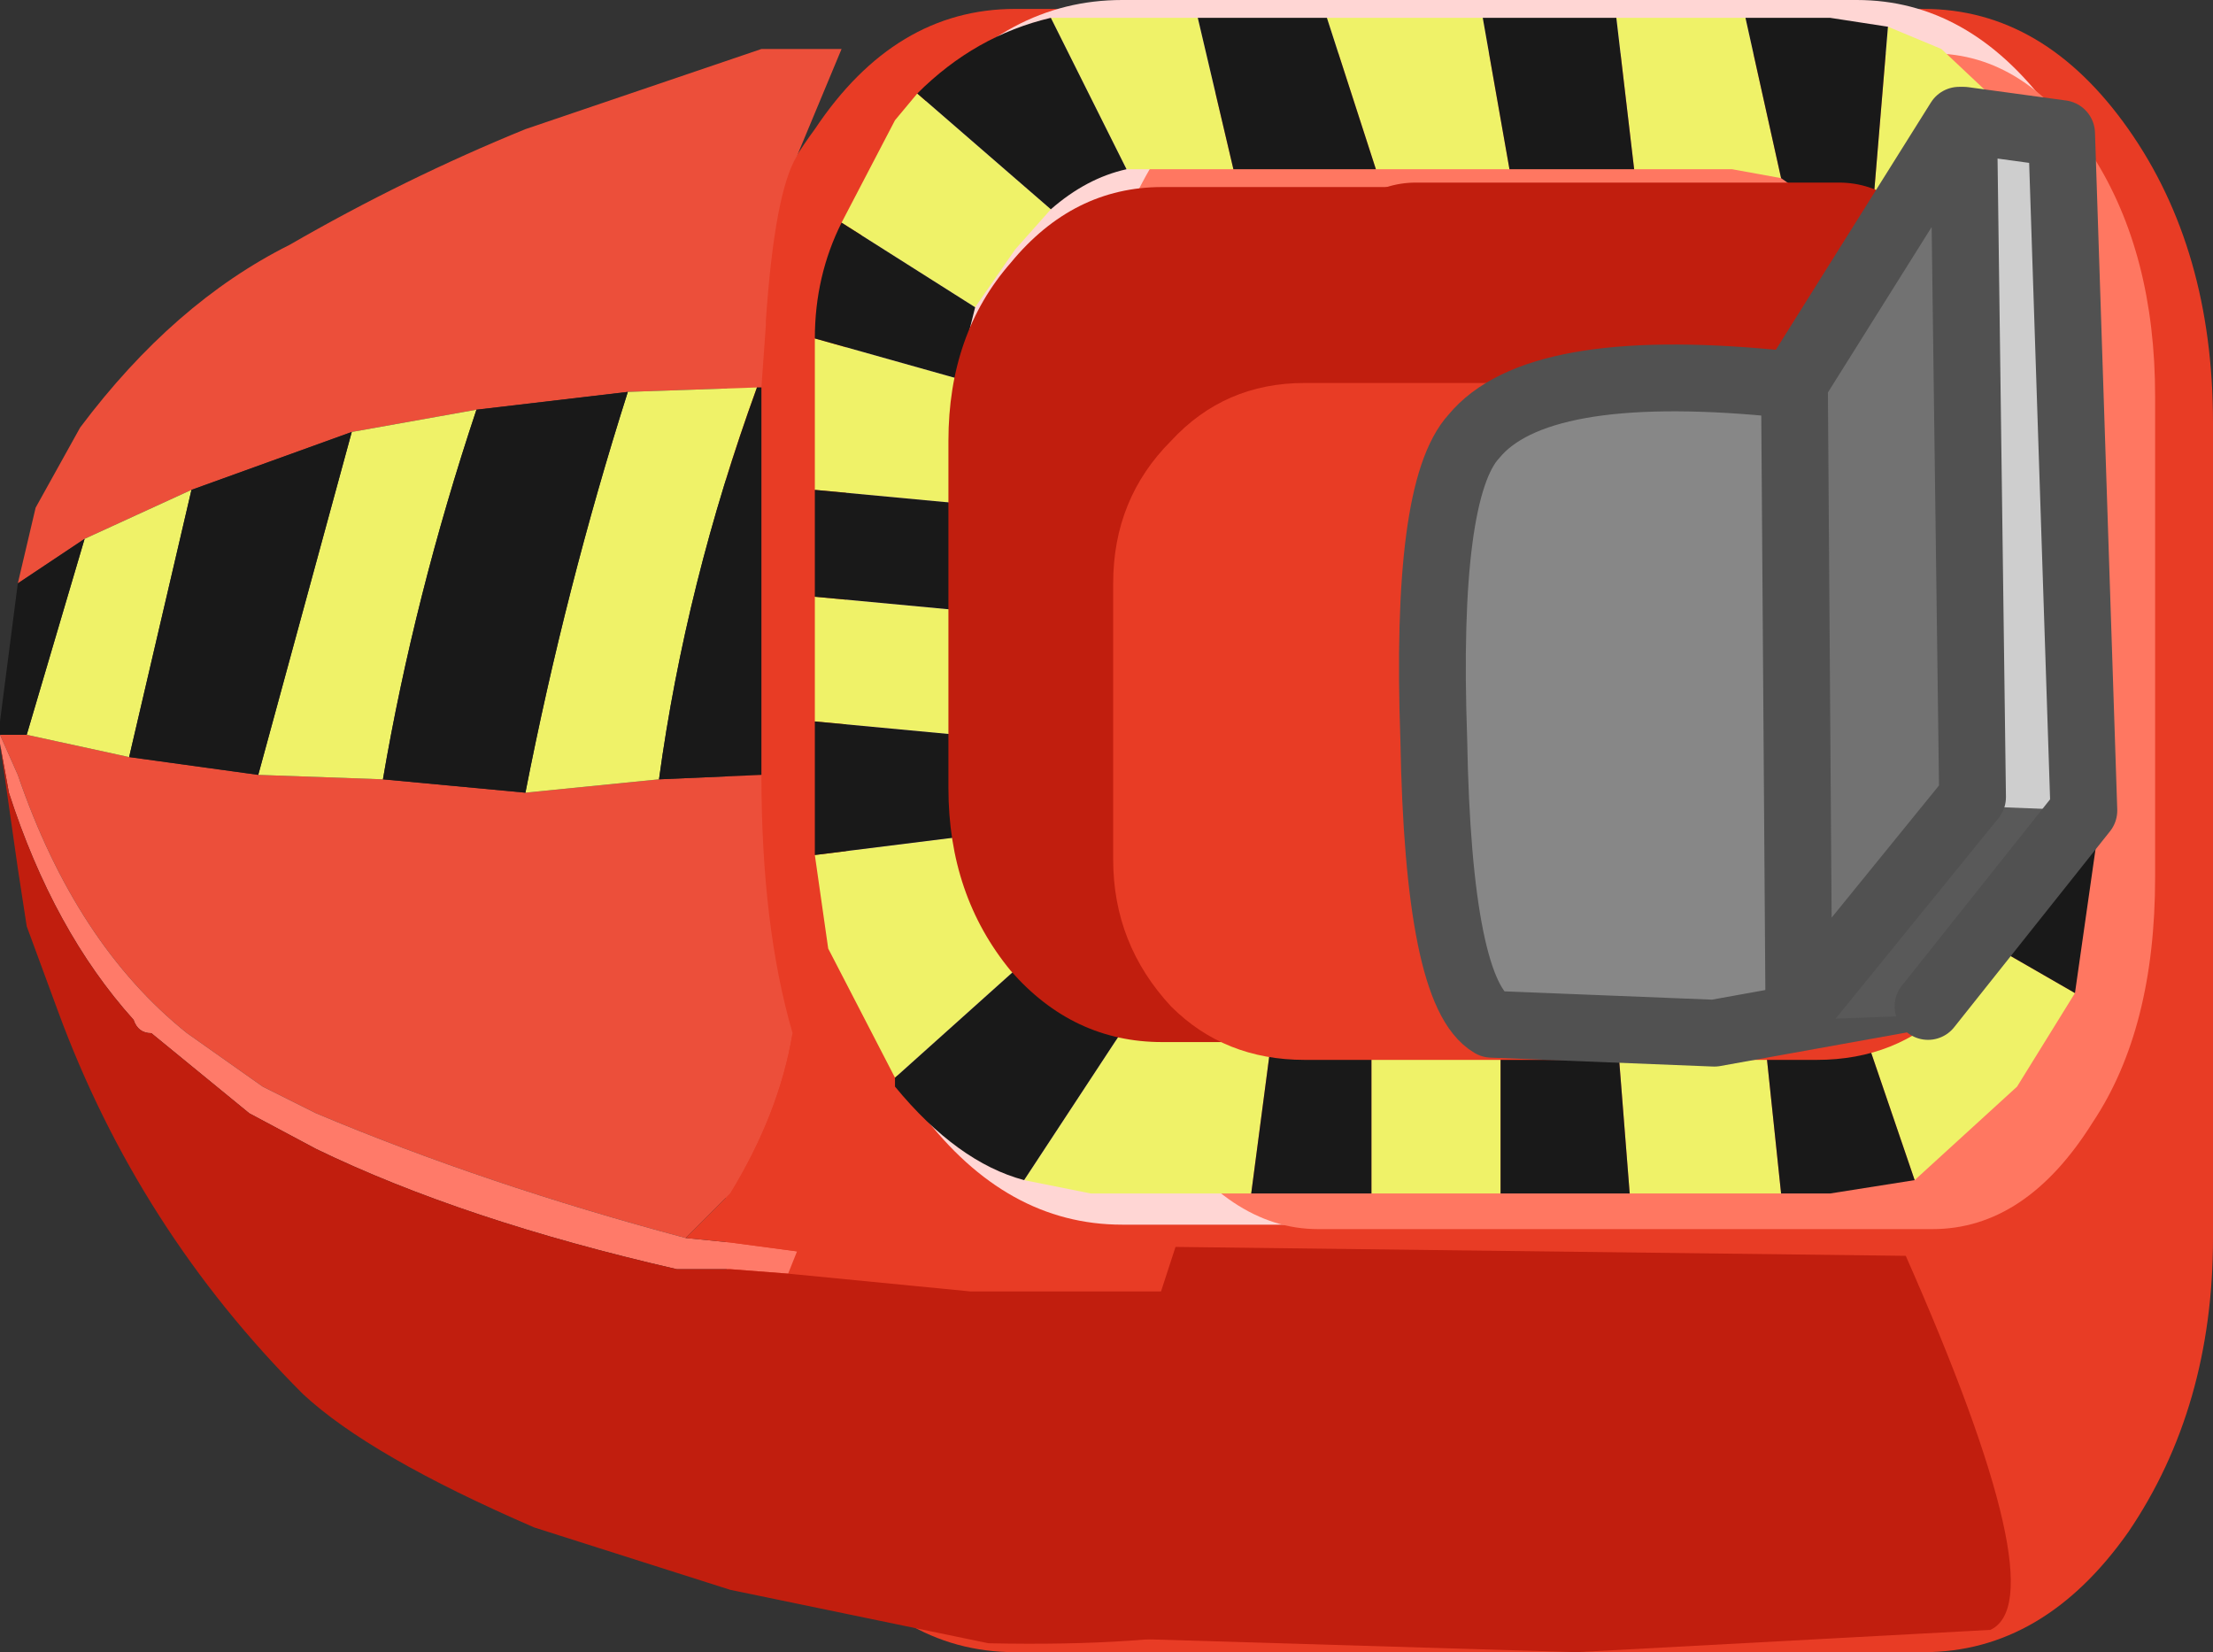 <?xml version="1.0" encoding="UTF-8" standalone="no"?>
<svg xmlns:xlink="http://www.w3.org/1999/xlink" height="18.55px" width="24.85px" xmlns="http://www.w3.org/2000/svg">
  <rect width="100%" height="100%" fill="#333333" stroke="none"/>
  <g transform="matrix(1.0, 0.0, 0.0, 1.0, -280.8, -262.4)">
    <path d="M302.4 262.5 Q303.75 262.5 304.7 263.85 305.65 265.2 305.65 267.15 L305.65 276.3 Q305.65 278.2 304.7 279.6 303.75 280.95 302.4 280.95 L292.2 280.95 Q290.85 280.95 289.95 279.6 288.95 278.2 288.95 276.3 L288.95 267.15 Q288.95 265.2 289.95 263.85 290.85 262.5 292.2 262.5 L302.4 262.5" fill="#e83c25" fill-rule="evenodd" stroke="none"/>
    <path d="M303.8 263.6 Q304.75 264.8 304.75 266.45 L304.75 272.05 Q304.75 273.7 303.8 274.9 302.9 276.15 301.65 276.15 L293.4 276.15 Q292.1 276.15 291.15 274.9 290.3 273.7 290.3 272.05 L290.3 266.45 Q290.3 264.8 291.15 263.6 292.1 262.4 293.4 262.4 L301.65 262.4 Q302.9 262.4 303.8 263.6" fill="#ffd6d4" fill-rule="evenodd" stroke="none"/>
    <path d="M293.05 266.85 Q293.05 265.35 293.8 264.15 294.6 263.0 295.6 263.0 L302.5 263.0 Q303.55 263.0 304.3 264.15 305.0 265.25 305.0 266.85 L305.0 272.25 Q305.0 273.95 304.3 275.0 303.55 276.2 302.5 276.2 L295.6 276.2 Q294.6 276.2 293.8 275.0 293.05 273.95 293.05 272.25 L293.05 266.85" fill="#ff7761" fill-rule="evenodd" stroke="none"/>
    <path d="M304.35 266.2 L304.35 266.4 304.35 268.5 302.6 268.6 302.6 267.45 304.35 266.2 M304.35 270.05 L304.35 271.8 302.6 271.6 302.6 269.7 304.35 270.05 M304.1 273.55 L303.45 274.6 302.3 275.65 301.6 273.6 302.0 273.35 302.25 273.05 302.45 272.6 304.1 273.55 M300.8 275.8 L299.1 275.8 298.95 273.9 300.25 273.9 300.6 273.9 300.8 275.8 M297.65 275.8 L296.2 275.8 296.2 273.9 297.65 273.9 297.65 275.8 M294.85 275.8 L293.05 275.8 292.3 275.65 293.45 273.9 293.85 273.9 295.1 273.9 294.85 275.8 M290.85 274.5 L290.1 273.05 289.95 272.0 291.55 271.8 291.8 272.6 292.15 273.05 292.3 273.2 290.85 274.5 M289.95 270.5 L289.95 269.1 291.55 269.25 291.55 270.65 289.95 270.5 M289.95 267.9 L289.95 266.4 289.95 266.2 291.55 266.65 291.55 267.25 291.55 268.05 289.95 267.9 M290.25 264.9 L290.85 263.75 291.1 263.45 292.6 264.75 292.2 265.2 291.75 265.85 290.25 264.9 M292.6 262.6 L293.05 262.6 294.25 262.6 294.65 264.3 293.85 264.3 293.45 264.3 292.6 262.6 M295.7 262.6 L297.45 262.6 297.75 264.3 296.25 264.3 295.7 262.6 M298.95 262.6 L300.4 262.6 300.8 264.4 300.25 264.3 299.15 264.3 298.95 262.6 M302.0 262.7 L302.6 262.95 303.45 263.75 303.65 263.9 302.45 266.15 302.0 265.2 Q302.0 265.1 301.8 265.1 L302.0 262.7" fill="#eff268" fill-rule="evenodd" stroke="none"/>
    <path d="M304.35 268.5 L304.35 270.05 302.6 269.7 302.6 268.6 304.35 268.5 M304.35 271.8 L304.1 273.55 302.45 272.6 302.6 271.95 302.6 271.6 304.35 271.8 M302.3 275.65 L301.35 275.8 300.8 275.8 300.6 273.9 301.6 273.6 302.3 275.65 M299.1 275.8 L297.65 275.8 297.65 273.9 298.95 273.9 299.1 275.8 M296.2 275.8 L294.85 275.8 295.1 273.9 296.2 273.9 296.2 275.8 M292.3 275.65 Q291.55 275.45 290.85 274.6 L290.85 274.5 292.3 273.2 292.4 273.45 293.45 273.9 292.3 275.65 M289.95 272.0 L289.95 271.8 289.95 270.5 291.55 270.65 291.55 271.1 291.55 271.8 289.95 272.0 M289.95 269.1 L289.95 267.9 291.55 268.05 291.55 269.25 289.95 269.1 M289.95 266.2 Q289.95 265.5 290.25 264.9 L291.75 265.85 291.55 266.65 289.95 266.2 M291.1 263.45 Q291.75 262.8 292.6 262.6 L293.45 264.3 Q293.0 264.4 292.6 264.75 L291.1 263.45 M294.25 262.6 L295.7 262.6 296.25 264.3 294.65 264.3 294.25 262.6 M297.45 262.6 L298.95 262.6 299.15 264.3 297.75 264.3 297.45 262.6 M300.4 262.6 L301.35 262.6 302.0 262.7 301.8 265.1 300.8 264.4 300.4 262.6 M303.65 263.9 Q304.25 264.85 304.35 266.2 L302.6 267.45 302.6 267.25 302.45 266.15 303.65 263.9" fill="#191919" fill-rule="evenodd" stroke="none"/>
    <path d="M303.15 267.3 L303.15 271.2 Q303.15 272.4 302.65 273.25 302.15 274.05 301.45 274.05 L296.7 274.05 Q296.0 274.05 295.5 273.25 295.0 272.4 295.0 271.2 L295.0 267.3 Q295.0 266.1 295.5 265.3 296.0 264.45 296.7 264.45 L301.45 264.45 Q302.15 264.45 302.65 265.3 303.15 266.1 303.15 267.3" fill="#c11e0e" fill-rule="evenodd" stroke="none"/>
    <path d="M302.85 267.35 L302.85 271.25 Q302.85 272.45 302.15 273.3 301.45 274.1 300.45 274.1 L293.85 274.1 Q292.85 274.1 292.15 273.3 291.45 272.45 291.45 271.25 L291.45 267.35 Q291.45 266.15 292.15 265.35 292.85 264.5 293.85 264.5 L300.45 264.5 Q301.45 264.5 302.15 265.35 302.85 266.15 302.85 267.35" fill="#c11e0e" fill-rule="evenodd" stroke="none"/>
    <path d="M303.35 268.95 L303.35 272.05 Q303.35 273.0 302.7 273.7 302.1 274.3 301.2 274.3 L295.45 274.3 Q294.55 274.3 293.95 273.7 293.3 273.0 293.3 272.05 L293.3 268.95 Q293.3 268.0 293.95 267.35 294.55 266.7 295.45 266.7 L301.2 266.7 Q302.1 266.7 302.7 267.35 303.35 268.0 303.35 268.95" fill="#e83c25" fill-rule="evenodd" stroke="none"/>
    <path d="M294.0 276.4 L302.2 276.5 Q303.9 280.35 303.15 280.7 L298.5 280.95 293.5 280.8 Q292.75 280.7 293.3 278.55 L294.0 276.4" fill="#c11e0e" fill-rule="evenodd" stroke="none"/>
    <path d="M296.75 270.75 Q296.7 267.9 297.2 267.3 297.95 266.5 300.6 266.75 L302.45 273.6 300.0 274.0 297.4 273.9 Q296.85 273.6 296.75 270.75" fill="#878787" fill-rule="evenodd" stroke="none"/>
    <path d="M300.7 266.7 Q298.05 266.45 297.35 267.3 296.8 267.9 296.9 270.7 296.95 273.55 297.55 273.9 L300.05 274.0 302.55 273.55" fill="none" stroke="#515151" stroke-linecap="round" stroke-linejoin="round" stroke-width="0.75"/>
    <path d="M303.95 263.9 L304.2 271.5 302.4 273.8 302.5 272.05 301.05 273.85 300.95 266.25 302.8 263.75 303.95 263.9" fill="#cecece" fill-rule="evenodd" stroke="none"/>
    <path d="M302.95 271.45 L304.2 271.5 302.4 273.8 301.05 273.85 302.95 271.45" fill="#595959" fill-rule="evenodd" stroke="none"/>
    <path d="M300.95 266.15 L302.8 263.9 303.0 271.15 301.1 273.45 300.95 266.15" fill="#727272" fill-rule="evenodd" stroke="none"/>
    <path d="M302.45 273.7 L304.2 271.5 303.95 263.9 302.85 263.75 302.95 271.35 301.0 273.75 300.95 266.7 302.8 263.75 302.85 263.75" fill="none" stroke="#515151" stroke-linecap="round" stroke-linejoin="round" stroke-width="0.75"/>
    <path d="M281.2 268.1 L281.7 267.2 Q282.75 265.8 284.05 265.15 285.35 264.4 286.7 263.85 L289.35 262.95 290.25 262.95 289.75 264.15 Q289.5 264.55 289.4 266.0 L289.4 266.05 289.35 266.75 289.3 266.75 287.85 266.8 286.15 267.0 284.75 267.25 282.95 267.9 281.75 268.45 281.0 268.95 281.2 268.1 M288.5 276.3 Q286.25 275.7 284.35 274.9 L283.75 274.6 282.9 274.0 Q281.65 273.0 281.0 271.1 L280.8 270.65 281.1 270.65 282.25 270.9 283.7 271.1 285.1 271.15 286.7 271.3 288.2 271.15 289.35 271.1 Q289.35 272.8 289.7 274.0 289.55 274.9 289.0 275.8 L288.5 276.3" fill="#ec4f3a" fill-rule="evenodd" stroke="none"/>
    <path d="M280.8 270.75 L280.8 270.65 281.0 271.1 Q281.65 273.0 282.9 274.0 L283.75 274.6 284.35 274.9 Q286.25 275.7 288.5 276.3 L289.0 276.35 289.75 276.45 289.65 276.7 289.0 276.65 288.4 276.65 Q286.0 276.1 284.35 275.3 L283.6 274.9 282.5 274.0 Q282.35 274.0 282.3 273.85 281.4 272.85 280.9 271.3 L280.8 270.75" fill="#ff7a69" fill-rule="evenodd" stroke="none"/>
    <path d="M280.8 270.75 L280.9 271.3 Q281.4 272.85 282.3 273.85 282.35 274.0 282.5 274.0 L283.6 274.9 284.35 275.3 Q286.0 276.1 288.4 276.65 L289.0 276.65 289.65 276.7 291.7 276.9 293.85 276.9 Q299.0 281.0 291.9 280.85 L289.0 280.25 286.8 279.55 Q284.95 278.75 284.2 278.05 282.35 276.2 281.45 273.75 L281.1 272.8 281.0 272.15 280.8 270.75" fill="#c11e0e" fill-rule="evenodd" stroke="none"/>
    <path d="M289.75 276.45 L289.0 276.35 288.5 276.3 289.0 275.8 Q289.55 274.9 289.7 274.0 290.15 275.65 290.95 276.65 L289.75 276.45" fill="#e83c25" fill-rule="evenodd" stroke="none"/>
    <path d="M281.1 270.65 L281.75 268.45 282.95 267.9 282.25 270.9 281.1 270.65 M283.7 271.1 L284.75 267.25 286.15 267.0 Q285.45 269.1 285.1 271.15 L283.7 271.1 M286.7 271.3 Q287.15 269.0 287.85 266.8 L289.3 266.75 Q288.5 268.95 288.2 271.15 L286.7 271.3" fill="#eff268" fill-rule="evenodd" stroke="none"/>
    <path d="M281.75 268.45 L281.1 270.65 280.8 270.65 280.8 270.5 281.0 268.95 281.75 268.45 M282.25 270.9 L282.95 267.9 284.75 267.25 283.7 271.1 282.25 270.9 M285.1 271.15 Q285.45 269.1 286.15 267.0 L287.85 266.8 Q287.15 269.0 286.7 271.3 L285.1 271.15 M289.3 266.75 L289.35 266.75 289.35 269.95 289.35 271.1 288.2 271.15 Q288.5 268.95 289.3 266.75" fill="#191919" fill-rule="evenodd" stroke="none"/>
  </g>
</svg>
